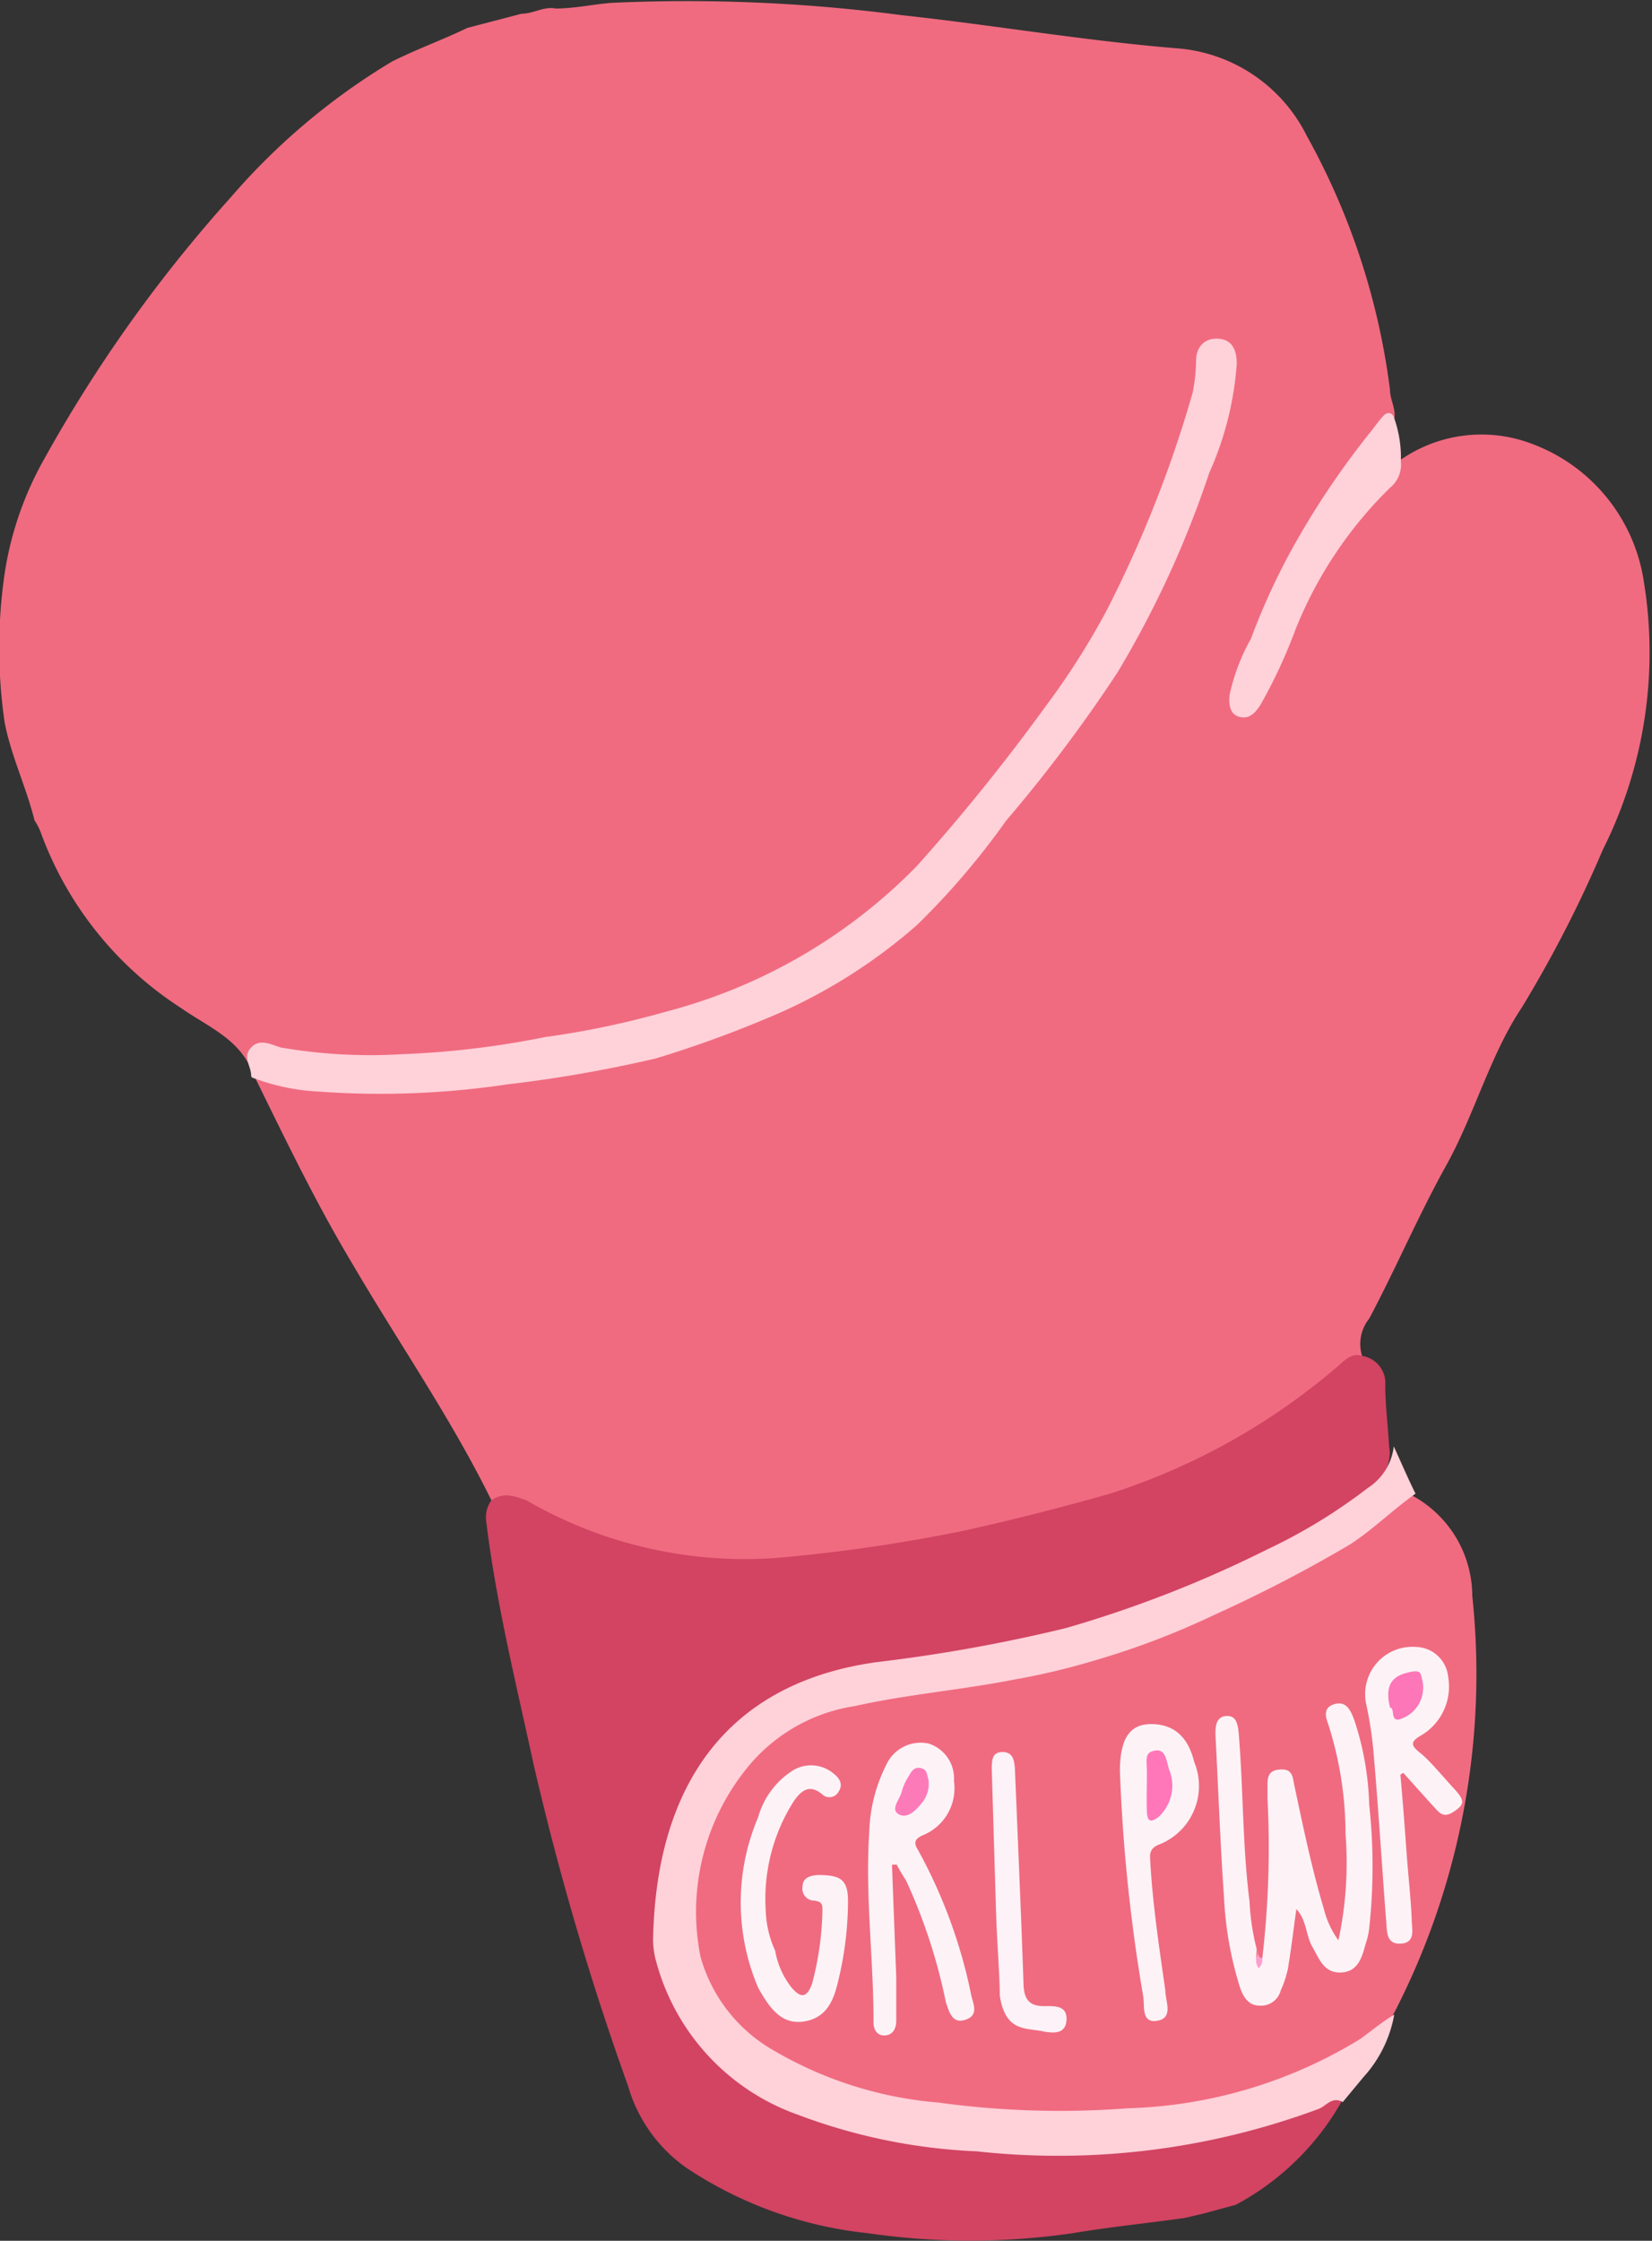 <svg id="Capa_1" data-name="Capa 1" xmlns="http://www.w3.org/2000/svg" viewBox="0 0 34.93 47.36"><rect x="0" y="0" width="34.93" height="47.36" fill="#333333" stroke="none"/><defs><style>.cls-1{fill:#f06b80;}.cls-2{fill:#d24462;}.cls-3{fill:#ffd1d9;}.cls-4{fill:#fdf3f7;}.cls-5{fill:#fdf2f7;}.cls-6{fill:#ff9ecc;}.cls-7{fill:#fd7ab9;}.cls-8{fill:#fd76b7;}.cls-9{fill:#ff77b8;}</style></defs><title>icon</title><g id="OMah7t"><path class="cls-1" d="M16.49,2.5l1.15-.3h0c.25,0,.47-.16.72-.11.4,0,.79-.09,1.19-.12a34.8,34.8,0,0,1,6.12.26c1.94.21,3.87.54,5.81.7a3.35,3.35,0,0,1,2.76,1.85A14.9,14.9,0,0,1,36,10.15c0,.22.15.43.08.66-.19-.05-.26.1-.34.21a15.37,15.37,0,0,0-2.34,3.91c-.17.45-.39.88-.57,1.32-.1.22-.24.55,0,.68s.37-.23.47-.42c.26-.52.51-1.05.72-1.59a7.83,7.83,0,0,1,1.64-2.52,2.75,2.75,0,0,0,.52-.74A3,3,0,0,1,39,11.29a3.69,3.69,0,0,1,2.37,2.93,9.29,9.29,0,0,1-.87,5.65,26.15,26.15,0,0,1-1.71,3.33c-.67,1-1,2.26-1.6,3.34s-1.06,2.17-1.63,3.24a.86.86,0,0,0-.15.79c-.77.54-1.52,1.1-2.31,1.63a11.22,11.22,0,0,1-3.07,1.4c-1,.3-2,.58-3.09.79s-1.87.38-2.82.48c-.74.07-1.49.11-2.23.13a9.77,9.77,0,0,1-3.87-1A2.77,2.77,0,0,0,17,33.62c-.85-1.73-1.95-3.31-2.94-5-.78-1.3-1.43-2.66-2.09-4,.09-.07.18,0,.27,0a13.56,13.56,0,0,0,4.92.09c.93-.12,1.86-.32,2.79-.44a7.72,7.72,0,0,0,1.48-.47,15.27,15.27,0,0,0,3.19-1.45,11.8,11.8,0,0,0,2.86-2.69,31.85,31.85,0,0,0,3.18-4.39,27.73,27.73,0,0,0,1.92-4.81,2.53,2.53,0,0,0,.1-.87c0-.18-.06-.36-.28-.37s-.32.14-.33.33a14.16,14.16,0,0,1-1.11,3.56,16.93,16.93,0,0,1-2.79,4.68l-1.71,2.11a10,10,0,0,1-4.06,2.87,13.82,13.82,0,0,1-2.57.85,24.07,24.07,0,0,1-6.21.65,6.41,6.41,0,0,1-1.07-.15c-.43-.11-.49-.06-.53.36a.25.25,0,0,1-.05.15c-.26-.75-.94-1-1.54-1.42A7.45,7.45,0,0,1,7.47,19.5a1.19,1.19,0,0,0-.13-.25c-.17-.69-.49-1.35-.63-2.06a10.87,10.87,0,0,1,0-3.17,7.07,7.07,0,0,1,.83-2.4,30.13,30.13,0,0,1,3.95-5.54,14,14,0,0,1,3.41-2.87C15.44,2.94,16,2.74,16.49,2.5Z" transform="translate(-6.61 -1.91)"/><path class="cls-1" d="M36.47,33.52a2.42,2.42,0,0,1,1.27,2.12,15.63,15.63,0,0,1-1.65,8.81c-.29.53-.87.68-1.32,1A4.55,4.55,0,0,1,33.5,46a14.11,14.11,0,0,1-2.39.58,19.89,19.89,0,0,1-3.78,0,13.93,13.93,0,0,1-2.22-.3,6.11,6.11,0,0,1-2.73-1.23,3.18,3.18,0,0,1-1.25-3A7.12,7.12,0,0,1,21.78,40a3.78,3.78,0,0,1,2.79-2.05c1.61-.35,3.26-.5,4.86-.9a13.12,13.12,0,0,0,2-.72,23.84,23.84,0,0,0,3.74-1.89,5.37,5.37,0,0,0,.84-.67C36.14,33.61,36.26,33.46,36.47,33.52Z" transform="translate(-6.61 -1.91)"/><path class="cls-2" d="M17,33.62c.26-.18.48-.09.74,0A9.21,9.21,0,0,0,23,34.84a34.47,34.47,0,0,0,4-.58c1-.22,2.06-.49,3.08-.78a13.88,13.88,0,0,0,4.79-2.67c.16-.13.3-.32.55-.24a.58.58,0,0,1,.48.62c0,.43.06.86.08,1.29a.81.81,0,0,1-.29.78,6.84,6.84,0,0,1-1.94,1.31c-.85.41-1.7.82-2.58,1.17a20.09,20.09,0,0,1-3.95,1.08,28.2,28.2,0,0,0-3,.52,4.48,4.48,0,0,0-3.29,3c-.13.38-.24.77-.35,1.15a4.11,4.11,0,0,0,2,4.52,9.07,9.07,0,0,0,3.3,1.1,20.53,20.53,0,0,0,4.43.18,13.44,13.44,0,0,0,4.18-.95c.14-.06.31-.26.48,0a5.61,5.61,0,0,1-2.23,2.17l-.7.19-.39.09c-.79.11-1.58.19-2.36.32a15,15,0,0,1-4.33,0,8.51,8.51,0,0,1-3.82-1.37A3.19,3.19,0,0,1,19.89,46a60.19,60.19,0,0,1-2-6.81c-.37-1.71-.79-3.4-1-5.13A.61.61,0,0,1,17,33.62Z" transform="translate(-6.61 -1.91)"/><path class="cls-3" d="M35,46.34c-.22-.13-.35.08-.5.14a15.81,15.81,0,0,1-7.24.9,12.12,12.12,0,0,1-3.77-.77,4.74,4.74,0,0,1-3-3.22,1.73,1.73,0,0,1-.07-.55c.08-3.2,1.56-5.36,4.73-5.8a33.69,33.69,0,0,0,4-.72,25,25,0,0,0,4.25-1.66,11.56,11.56,0,0,0,2.13-1.3,1.21,1.21,0,0,0,.55-.88c.16.35.31.7.46,1-.48.34-.89.75-1.38,1.07a29.64,29.64,0,0,1-2.85,1.48,16.84,16.84,0,0,1-2.64,1,14.67,14.67,0,0,1-1.62.38c-1.12.22-2.25.31-3.37.56a3.63,3.63,0,0,0-2.26,1.29,4.83,4.83,0,0,0-1,4,3.3,3.3,0,0,0,1.57,2,8.21,8.21,0,0,0,3.47,1.09,18.84,18.84,0,0,0,4,.12A9.94,9.94,0,0,0,35.38,45c.23-.17.46-.36.71-.51a2.65,2.65,0,0,1-.65,1.32Z" transform="translate(-6.61 -1.91)"/><path class="cls-3" d="M36.23,11.66a.63.63,0,0,1-.23.56,8.72,8.72,0,0,0-2,3,10.89,10.89,0,0,1-.74,1.59c-.11.17-.24.31-.45.25s-.22-.29-.2-.47a4.23,4.23,0,0,1,.45-1.18,14.12,14.12,0,0,1,1-2.13,17.54,17.54,0,0,1,1.52-2.23c.09-.11.17-.23.27-.34s.21-.09.25.07A2.49,2.49,0,0,1,36.23,11.66Z" transform="translate(-6.61 -1.91)"/><path class="cls-3" d="M11.92,24.64c0-.2-.19-.39,0-.59s.42-.06.63,0a11.15,11.15,0,0,0,2.58.14,18.8,18.8,0,0,0,3-.36,18.62,18.62,0,0,0,2.57-.54A11.46,11.46,0,0,0,26,20.21a42.43,42.43,0,0,0,2.74-3.4,15.84,15.84,0,0,0,1.27-2,25.4,25.4,0,0,0,1.82-4.61,3.71,3.71,0,0,0,.07-.67c0-.3.2-.49.49-.46s.37.26.37.53a6.78,6.78,0,0,1-.58,2.3,21.2,21.2,0,0,1-1.94,4.22,31.39,31.39,0,0,1-2.36,3.14A15.94,15.94,0,0,1,26,21.46a11.41,11.41,0,0,1-3.24,2,23.87,23.87,0,0,1-2.28.82,28,28,0,0,1-3.15.55,18.12,18.12,0,0,1-4,.15,4.5,4.5,0,0,1-1.4-.3Z" transform="translate(-6.61 -1.91)"/><path class="cls-4" d="M33.3,43.3a20.08,20.08,0,0,0,.11-3.38v-.24c0-.19,0-.35.26-.37s.27.14.3.3c.19.89.37,1.77.63,2.64a1.91,1.91,0,0,0,.31.67,7.83,7.83,0,0,0,.15-2.25,7.63,7.63,0,0,0-.35-2.27c-.06-.17-.15-.39.11-.47s.35.14.42.32a6.14,6.14,0,0,1,.32,1.8,12.08,12.08,0,0,1,0,2.62,1.55,1.55,0,0,1-.07.31c-.08.28-.15.6-.52.62s-.47-.3-.61-.54-.12-.57-.34-.8c-.06.43-.11.85-.18,1.27a2.38,2.38,0,0,1-.15.45.43.43,0,0,1-.45.32c-.23,0-.34-.18-.41-.38A7.54,7.54,0,0,1,32.49,42c-.08-1.14-.12-2.28-.18-3.42,0-.16,0-.38.22-.4s.25.17.27.35c.1,1.19.08,2.39.23,3.57a5,5,0,0,0,.15,1C33.19,43.24,33.1,43.4,33.3,43.3Z" transform="translate(-6.61 -1.91)"/><path class="cls-4" d="M25.47,41.32l.09,2.38c0,.31,0,.61,0,.92,0,.15-.06.3-.24.31s-.25-.15-.24-.3c0-1.34-.18-2.68-.09-4a3.35,3.35,0,0,1,.36-1.42.8.8,0,0,1,.89-.45.77.77,0,0,1,.54.79,1.07,1.07,0,0,1-.66,1.15c-.18.08-.19.17-.1.31a10.81,10.81,0,0,1,1.13,3.09c.05.19.15.41-.13.5s-.34-.17-.41-.37a11.71,11.71,0,0,0-.84-2.57,3.79,3.79,0,0,1-.2-.34Z" transform="translate(-6.61 -1.91)"/><path class="cls-4" d="M36.22,39.42c.05.55.09,1.09.13,1.64s.09.95.11,1.43c0,.19.09.48-.23.5s-.29-.27-.31-.47c-.09-1.16-.16-2.32-.26-3.48a8.1,8.1,0,0,0-.16-1.1,1,1,0,0,1,1.06-1.22.7.7,0,0,1,.67.63,1.2,1.2,0,0,1-.59,1.25c-.22.13-.19.21,0,.36s.48.5.71.75.24.33,0,.49-.32,0-.44-.12l-.63-.7Z" transform="translate(-6.61 -1.91)"/><path class="cls-4" d="M23,43.14a1.74,1.74,0,0,0,.34.77c.2.24.33.23.44-.07A6.44,6.44,0,0,0,24,42.27c0-.15-.05-.17-.18-.19a.25.25,0,0,1-.24-.3c0-.18.16-.23.32-.24.49,0,.65.09.64.6a7.24,7.24,0,0,1-.2,1.61c-.09.39-.22.79-.7.88s-.74-.24-1-.71a4.59,4.59,0,0,1,0-3.6,1.72,1.72,0,0,1,.75-1,.74.74,0,0,1,.85.08c.13.1.2.23.1.38a.22.22,0,0,1-.35.05c-.27-.22-.44-.07-.59.14a3.84,3.84,0,0,0-.6,2.31A2.21,2.21,0,0,0,23,43.14Z" transform="translate(-6.61 -1.91)"/><path class="cls-4" d="M31.86,39.15a1.33,1.33,0,0,1-.78,1.76c-.15.08-.16.17-.15.32.05.92.19,1.84.32,2.75,0,.23.18.58-.17.64s-.26-.32-.3-.53a35.92,35.92,0,0,1-.49-4.74c0-.67.19-1,.66-1S31.73,38.61,31.86,39.15Z" transform="translate(-6.61 -1.91)"/><path class="cls-5" d="M27.75,44.09c0-.43-.06-1.11-.08-1.78l-.09-3c0-.19,0-.37.23-.37s.25.2.26.37c.06,1.49.13,3,.18,4.48,0,.36.1.54.49.52.2,0,.44,0,.42.3s-.28.27-.47.24C28.34,44.76,27.87,44.89,27.75,44.09Z" transform="translate(-6.61 -1.91)"/><path class="cls-6" d="M33.3,43.3a.23.23,0,0,1-.08.21.32.32,0,0,1,0-.35C33.2,43.22,33.22,43.28,33.3,43.3Z" transform="translate(-6.61 -1.91)"/><path class="cls-7" d="M26.24,39.52a.62.62,0,0,1-.11.46c-.13.17-.32.38-.51.28s0-.3.05-.46a1.17,1.17,0,0,1,.16-.36c.05-.09.11-.19.25-.16S26.21,39.43,26.24,39.52Z" transform="translate(-6.61 -1.91)"/><path class="cls-8" d="M36,38c-.1-.41,0-.64.34-.73s.3,0,.35.18a.7.7,0,0,1-.49.8C36,38.3,36.11,38,36,38Z" transform="translate(-6.61 -1.91)"/><path class="cls-9" d="M31.33,39.31a.9.9,0,0,1-.22,1c-.13.1-.24.14-.25-.1s0-.55,0-.83-.06-.43.17-.47S31.27,39.12,31.33,39.31Z" transform="translate(-6.61 -1.91)"/></g></svg>